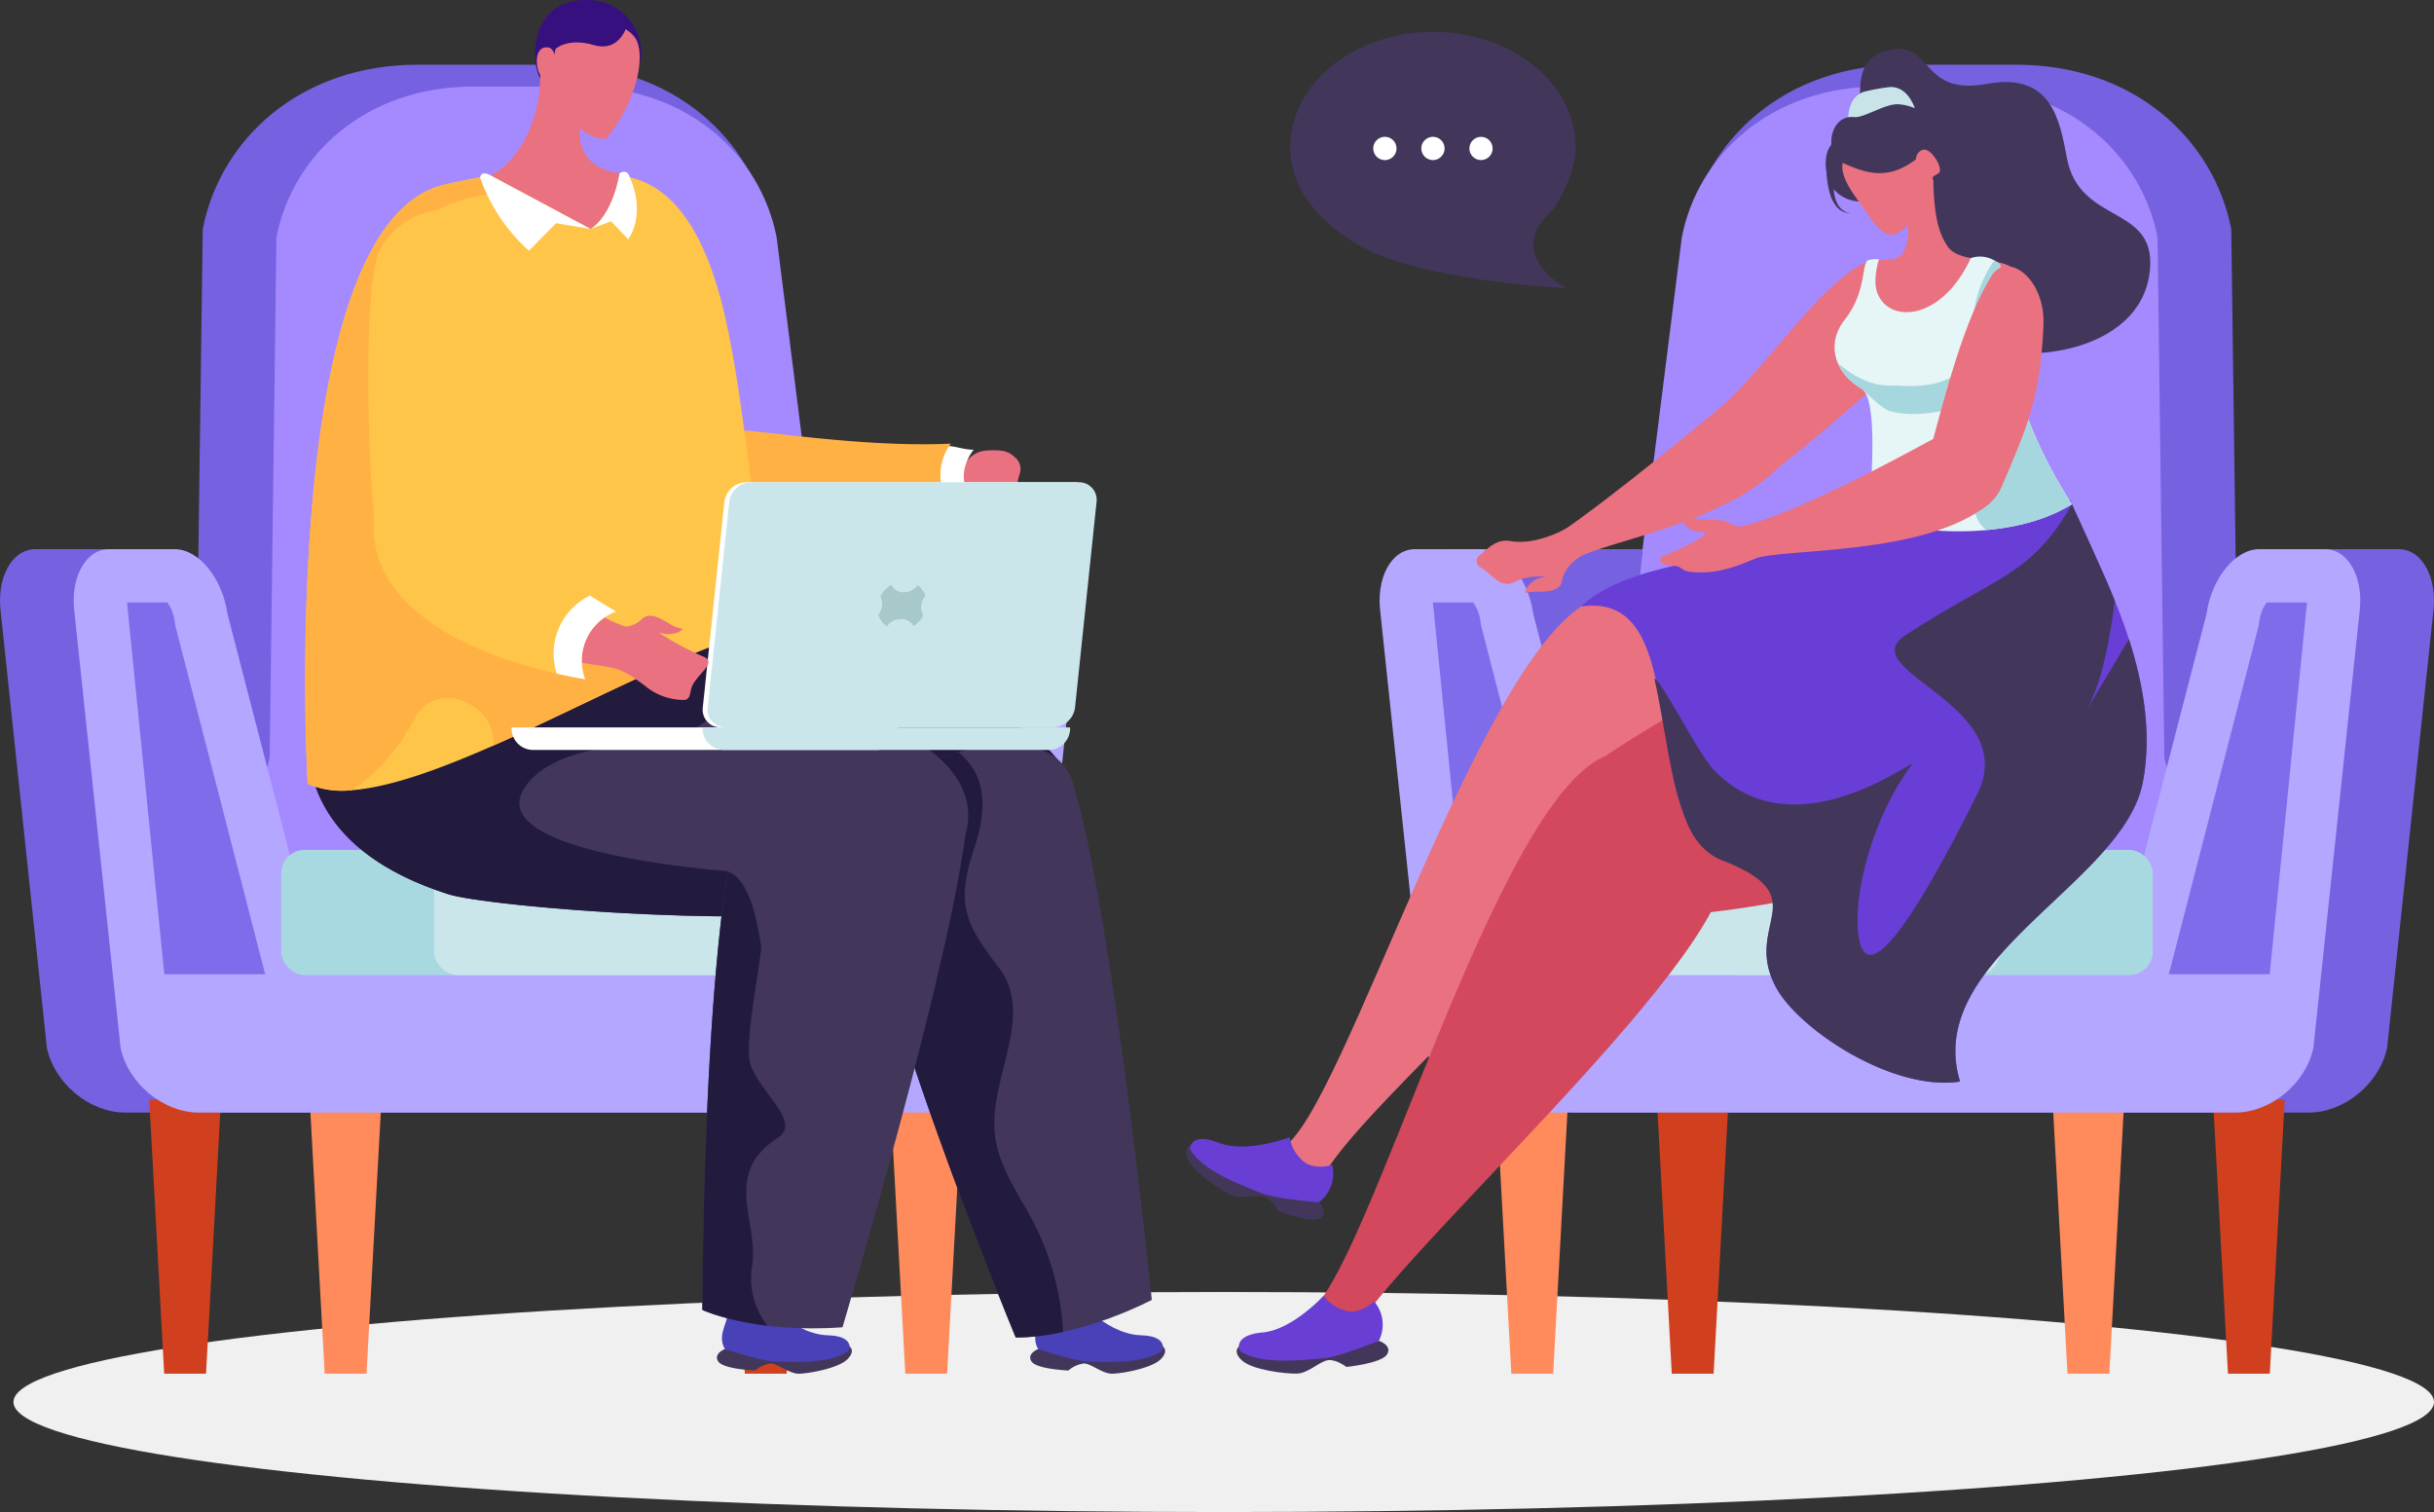 <svg xmlns="http://www.w3.org/2000/svg" width="492.321" height="305.839" viewBox="0 0 492.321 305.839"><rect x="0" y="0" width="492.321" height="305.839" fill="#333333" stroke="none"/><defs><style>.a{fill:#f0f0f0;}.b{fill:#42375b;}.c{fill:#fff;}.d{fill:#7661e0;}.d,.e,.f,.g,.h,.i{fill-rule:evenodd;}.e{fill:#a589ff;}.f{fill:#d0401f;}.g{fill:#ff8b5d;}.h{fill:#b3a7ff;}.i{fill:#7f6cea;}.j{fill:#a9d9e0;}.k{fill:#cae6eb;}.l{fill:#ea7180;}.m{fill:#ffb243;}.n{fill:#231b3d;}.o{fill:#4841b7;}.p{fill:#36107f;}.q{fill:#ffc549;}.r{fill:#a7c9ca;}.s{fill:#693ed4;}.t{fill:#d3485c;}.u{fill:#c8e4e9;}.v{fill:#693ed6;}.w{fill:#e6f6f7;}.x{fill:#a7d7de;}</style></defs><g transform="translate(-132.627 -640.251)"><ellipse class="a" cx="244.801" cy="22.255" rx="244.801" ry="22.255" transform="translate(135.346 901.581)"/><g transform="translate(393.612 646.723)"><path class="b" d="M293.187,294.64c1.815-2.676,4.31-7.72,4.31-12.2,0-12.863-12.92-23.283-28.857-23.283s-28.857,10.42-28.857,23.283c0,8.543,6.009,15.435,14.223,20.042,12.7,7.124,41.517,8.491,41.517,8.491-8.425-5.089-7.181-10.707-4.745-13.61C291.552,296.445,292.675,295.391,293.187,294.64Z" transform="translate(-239.783 -259.161)"/><g transform="translate(16.782 21.205)"><g transform="translate(0 0.001)"><path class="c" d="M248.922,267.737a2.349,2.349,0,1,0,2.349,2.349A2.352,2.352,0,0,0,248.922,267.737Z" transform="translate(-246.57 -267.737)"/></g><g transform="translate(9.723 0.001)"><path class="c" d="M252.854,267.737a2.349,2.349,0,1,0,2.349,2.349A2.35,2.35,0,0,0,252.854,267.737Z" transform="translate(-250.502 -267.737)"/></g><g transform="translate(19.446)"><circle class="c" cx="2.35" cy="2.35" r="2.35"/></g></g></g><g transform="translate(132.627 653.337)"><g transform="translate(0 97.99)"><path class="d" d="M330.37,301.464H317.129c-4.856,0-9.656,5.9-10.667,13.115l-18.827,72.676H184.165l-18.818-72.676c-1.011-7.213-5.816-13.115-10.675-13.115H141.421c-4.859,0-8.007,5.9-6.993,13.115l9.29,87.735c1.5,7.213,8.632,13.113,15.845,13.113H312.235c7.211,0,14.342-5.9,15.845-13.113l9.28-87.735C338.372,307.366,335.227,301.464,330.37,301.464Z" transform="translate(-134.238 -301.464)"/></g><g transform="translate(23.153)"><path class="d" d="M276.231,295.1c-3.519-18.1-19.577-33.263-43.5-33.263H204.959c-23.929,0-39.984,15.168-43.505,33.263l-1.491,111.278c-3.519,18.1-30.489,33.261-6.56,33.261H268.251c23.926,0,25.934-15.165,22.413-33.261Z" transform="translate(-143.601 -261.836)"/></g><g transform="translate(39.541 4.416)"><path class="e" d="M267.778,294.123c-3.227-16.592-17.955-30.5-39.9-30.5H206.5c-21.946,0-36.673,13.909-39.9,30.5l-1.367,105.136c-3.229,16.6-27.964,30.506-6.019,30.506H260.459c21.945,0,23.788-13.909,20.558-30.506Z" transform="translate(-150.229 -263.622)"/></g><g transform="translate(30.189 209.324)"><g transform="translate(117.442)"><path class="f" d="M196.964,401.932h8.464l3.022-55.443H193.942Z" transform="translate(-193.942 -346.489)"/></g><path class="f" d="M149.469,401.932h8.464l3.022-55.443H146.447Z" transform="translate(-146.447 -346.489)"/></g><g transform="translate(164.985 97.99)"><path class="d" d="M208.378,372.944h30.909v-71.48H200.96Z" transform="translate(-200.96 -301.464)"/></g><g transform="translate(62.647 209.324)"><g transform="translate(117.442)"><path class="g" d="M210.091,401.932h8.463l3.022-55.443H207.068Z" transform="translate(-207.068 -346.489)"/></g><path class="g" d="M162.6,401.932h8.463l3.023-55.443H159.573Z" transform="translate(-159.573 -346.489)"/></g><g transform="translate(14.906 97.99)"><path class="h" d="M336.4,301.464H323.159c-4.856,0-9.658,5.9-10.667,13.115l-18.83,72.676H190.195l-18.817-72.676c-1.011-7.213-5.816-13.115-10.677-13.115H147.451c-4.859,0-8.007,5.9-7,13.115l9.293,87.735c1.5,7.213,8.632,13.113,15.843,13.113H318.263c7.213,0,14.344-5.9,15.845-13.113l9.283-87.735C344.4,307.366,341.257,301.464,336.4,301.464Z" transform="translate(-140.267 -301.464)"/></g><g transform="translate(179.505 108.778)"><path class="i" d="M225.138,309.65l-.114.814-18.192,70.56h20.39l7.453-74.37a8.272,8.272,0,0,0,.077-.826h-8.135A8.565,8.565,0,0,0,225.138,309.65Z" transform="translate(-206.832 -305.827)"/></g><g transform="translate(25.701 108.778)"><path class="i" d="M154.266,309.65a8.52,8.52,0,0,0-1.481-3.823h-8.153a8.289,8.289,0,0,0,.077.826l7.46,74.37h20.393l-18.182-70.56Z" transform="translate(-144.632 -305.827)"/></g><g transform="translate(56.88 158.814)"><rect class="j" width="93.621" height="25.326" rx="4.731"/></g><g transform="translate(87.789 158.814)"><rect class="k" width="93.621" height="25.326" rx="4.731"/></g></g><g transform="translate(411.674 653.337)"><g transform="translate(14.907 97.99)"><path class="d" d="M444.3,301.464H431.047c-4.856,0-9.661,5.9-10.672,13.115l-18.818,72.676H303.033l-18.827-72.676c-1.014-7.213-5.813-13.115-10.667-13.115H260.294c-4.857,0-8,5.9-6.988,13.115l9.28,87.735c1.5,7.213,8.632,13.113,15.845,13.113H426.155c7.213,0,14.344-5.9,15.848-13.113l9.29-87.735C452.307,307.366,449.159,301.464,444.3,301.464Z" transform="translate(-253.116 -301.464)"/></g><g transform="translate(46.648)"><path class="d" d="M391.574,295.1C388.052,277,372,261.836,348.068,261.836H325.245c-23.929,0-39.987,15.168-43.505,33.263L267.306,406.377c-3.521,18.1-1.513,33.261,22.415,33.261h109.9c23.929,0-3.039-15.165-6.56-33.261Z" transform="translate(-265.953 -261.836)"/></g><g transform="translate(46.649 4.416)"><path class="e" d="M376.662,294.123c-3.229-16.592-17.955-30.5-39.9-30.5H320.334c-21.946,0-36.673,13.909-39.9,30.5L267.194,399.259c-3.229,16.6-1.387,30.506,20.558,30.506h96.293c21.948,0-2.787-13.909-6.016-30.506Z" transform="translate(-265.953 -263.622)"/></g><g transform="translate(56.08 209.324)"><path class="f" d="M272.789,401.932h8.464l3.022-55.443H269.767Z" transform="translate(-269.767 -346.489)"/><g transform="translate(112.496)"><path class="f" d="M318.283,401.932h8.464l3.022-55.443H315.261Z" transform="translate(-315.261 -346.489)"/></g></g><g transform="translate(14.907 97.99)"><path class="d" d="M253.116,372.944h30.909l7.418-71.48H253.116Z" transform="translate(-253.116 -301.464)"/></g><g transform="translate(23.622 209.324)"><path class="g" d="M259.662,401.932h8.463l3.023-55.443H256.64Z" transform="translate(-256.64 -346.489)"/><g transform="translate(112.495)"><path class="g" d="M305.158,401.932h8.462l3.023-55.443H302.134Z" transform="translate(-302.134 -346.489)"/></g></g><g transform="translate(0 97.99)"><path class="h" d="M438.271,301.464H425.02c-4.859,0-9.663,5.9-10.675,13.115l-18.817,72.676H297l-18.827-72.676c-1.011-7.213-5.811-13.115-10.667-13.115H254.265c-4.854,0-8,5.9-6.988,13.115l9.28,87.735c1.5,7.213,8.632,13.113,15.845,13.113H420.128c7.213,0,14.342-5.9,15.845-13.113l9.29-87.735C446.278,307.366,443.13,301.464,438.271,301.464Z" transform="translate(-247.087 -301.464)"/></g><g transform="translate(10.795 108.778)"><path class="i" d="M261.067,309.65a8.594,8.594,0,0,0-1.479-3.823h-8.135a7.611,7.611,0,0,0,.077.826l7.453,74.37h20.39l-18.192-70.56Z" transform="translate(-251.453 -305.827)"/></g><g transform="translate(159.641 108.778)"><path class="i" d="M329.946,309.65l-.114.814-18.184,70.56h20.4l7.46-74.37a8.29,8.29,0,0,0,.077-.826h-8.153A8.491,8.491,0,0,0,329.946,309.65Z" transform="translate(-311.648 -305.827)"/></g><g transform="translate(67.718 158.814)"><rect class="j" width="88.676" height="25.326" rx="4.731"/></g><g transform="translate(36.809 158.814)"><rect class="k" width="88.676" height="25.326" rx="4.731"/></g></g><g transform="translate(194.365 640.251)"><g transform="translate(130.798 91.078)"><path class="l" d="M219.558,293.4c-2.537.1-3.818,1.076-5.883,3.932a7.818,7.818,0,0,0-1.536,5.447c.339,3.355,5.168,3.306,7,3.531.915.114-.967-1.662-3.516-2.52a23.727,23.727,0,0,1,7.1.633c2.611.722,2.146-3.815,3.14-6.392a3.111,3.111,0,0,0-.87-3.111C223.653,293.734,222.924,293.269,219.558,293.4Z" transform="translate(-212.101 -293.377)"/></g><g transform="translate(128.103 90.193)"><path class="c" d="M218.116,293.793c-1.81.027-3.781-.747-5.391-.774a10.747,10.747,0,0,0,2.077,14q2.259-.768,4.533-1.662C215.819,302.6,214.852,298.044,218.116,293.793Z" transform="translate(-211.012 -293.019)"/></g><g transform="translate(73.15 87.123)"><path class="m" d="M246.217,294.392c-14.117.653-29.947-1.442-39.853-2.5-13.232-1.417-17.576,11-17.576,11,6.607,18.479,35.746,16.706,59.709,6.394A10.589,10.589,0,0,1,246.217,294.392Z" transform="translate(-188.788 -291.777)"/></g><g transform="translate(24.028 119.964)"><path class="n" d="M285.924,330.049c-38.461-19.918-78.052-24.433-89.023-24.96-17.888-.861-27.336,16.8-27.922,27.487-.433,7.853,1.006,24.614,28.355,33.379,8.338,2.671,68.408,7.515,90.48,1.934C297.054,365.552,312.877,344,285.924,330.049Z" transform="translate(-168.922 -305.059)"/></g><g transform="translate(148.85 241.31)"><path class="l" d="M219.4,380.724c.383,1.924,9.119,4.122,8.857-.188s8.857-23.024,8.857-23.024l-15.608-3.38Z" transform="translate(-219.402 -354.132)"/></g><g transform="translate(146.641 272.13)"><path class="b" d="M245.018,366.6l-24.908.737s-2.394.947-1.328,2.52,7.46,1.818,7.46,1.818a5.805,5.805,0,0,1,3.163-1.424c1.474.044,3.731,2.119,5.732,2.072s8.1-1.105,9.871-3.029S245.018,366.6,245.018,366.6Z" transform="translate(-218.508 -366.596)"/></g><g transform="translate(147.653 261.902)"><path class="o" d="M240.342,370.645c-3.974-.114-7.517-2.522-9.424-4.033-.2-.158,1.165-3.855.633-4.137-.43-.228-1.4,2.186-2.277,2.789-2,1.387-7.082,1.845-9.738.072,1.724,1.689-1.991,4.73-.03,8.088,0,0,7.581,2.544,10.289,2.542s11.216.692,14.861-2.307C244.657,373.659,245.777,370.8,240.342,370.645Z" transform="translate(-218.918 -362.46)"/></g><g transform="translate(111.696 150.594)"><path class="b" d="M204.427,334.016c-1.526,22.383,31.96,103.355,31.96,103.355s11.32.527,27.527-7.586c0,0-7.952-78.418-15.984-104.666C242.8,308.351,205.2,322.646,204.427,334.016Z" transform="translate(-204.377 -317.446)"/></g><g transform="translate(111.696 152.101)"><path class="n" d="M240.03,413.268c-2.727-5.259-6.224-9.985-7.534-15.875-2.7-12.124,8.38-25.412.45-35.776-6.662-8.7-8.81-12.594-4.9-24.23,4.533-13.5-1.639-17.613-3.217-19.332-10.242,2.854-20.009,9.327-20.4,15.064-1.526,22.383,31.96,103.355,31.96,103.355A41.515,41.515,0,0,0,246,435.342c-.01-.1-.04-.181-.044-.282A54.4,54.4,0,0,0,240.03,413.268Z" transform="translate(-204.377 -318.055)"/></g><g transform="translate(46.489)"><path class="p" d="M188.921,256.561c-8.19-.386-10.915,5.7-10.915,10.895s2.8,8.739,5.655,7.656,14.876-1.424,15.727-6.563A10.736,10.736,0,0,0,188.921,256.561Z" transform="translate(-178.006 -256.544)"/></g><g transform="translate(0.485 119.964)"><path class="b" d="M278.93,332.885c-38.461-19.92-80.579-27.269-91.551-27.8-17.888-.861-27.334,16.8-27.922,27.487-.433,7.853,1.006,24.614,28.355,33.379,8.338,2.671,68.408,7.515,90.48,1.934C287.533,365.552,305.88,346.844,278.93,332.885Z" transform="translate(-159.401 -305.059)"/></g><g transform="translate(0.485 119.964)"><path class="n" d="M228.694,335.689c9.043-.1,19.389-13.224,27.92-12.927-31.174-12.364-60.369-17.247-69.234-17.673-17.888-.861-27.334,16.8-27.922,27.487-.433,7.853,1.006,24.614,28.355,33.379,5.645,1.808,34.989,4.607,60.209,4.5a16.378,16.378,0,0,1,1.743-8.724c-.163-.007-.324-.01-.49-.022-15.872-1.091-57.427-5.591-44.63-18.983C210.166,336.94,221.36,335.768,228.694,335.689Z" transform="translate(-159.401 -305.059)"/></g><g transform="translate(85.486 241.31)"><path class="l" d="M193.777,380.724c.383,1.924,9.117,4.122,8.857-.188s8.857-23.024,8.857-23.024l-15.608-3.38Z" transform="translate(-193.777 -354.132)"/></g><g transform="translate(83.274 272.13)"><path class="b" d="M219.392,366.6l-24.908.737s-2.394.947-1.328,2.52,7.46,1.818,7.46,1.818a5.805,5.805,0,0,1,3.163-1.424c1.474.044,3.734,2.119,5.734,2.072s8.1-1.105,9.871-3.029S219.392,366.6,219.392,366.6Z" transform="translate(-192.882 -366.596)"/></g><g transform="translate(84.288 261.902)"><path class="o" d="M214.715,370.645c-3.974-.114-7.517-2.522-9.424-4.033-.2-.158,1.167-3.855.633-4.137-.43-.228-1.4,2.186-2.275,2.789-2,1.387-7.084,1.845-9.74.072,1.726,1.689-1.988,4.73-.03,8.088,0,0,7.581,2.544,10.292,2.542s11.214.692,14.861-2.307C219.032,373.659,220.15,370.8,214.715,370.645Z" transform="translate(-193.293 -362.46)"/></g><g transform="translate(80.333 150.746)"><path class="b" d="M201.656,323.993c-9.963,20.1-9.963,107.725-9.963,107.725s10.259,4.812,28.335,3.509c0,0,22.621-75.505,25.229-102.829C246.922,314.94,206.715,313.783,201.656,323.993Z" transform="translate(-191.693 -317.507)"/></g><g transform="translate(80.333 176.249)"><path class="n" d="M203.552,342.63c-.477-1.8-1.543-12.965-6.756-14.809-5.1,32.724-5.1,88.707-5.1,88.707s4.641,2.164,13.15,3.195a15.6,15.6,0,0,1-3.064-12.218c1.32-8.781-6.13-18.533,5.151-25.759,4.98-3.187-3.749-9.268-5.549-15.029C200.009,362.335,203.978,344.228,203.552,342.63Z" transform="translate(-191.693 -327.821)"/></g><g transform="translate(0 34.457)"><path class="q" d="M224.633,271.842c-18.476-3.909-38.377,1.805-39.143,2.08C153.443,285.64,159.7,394.566,159.7,394.566a17.593,17.593,0,0,0,8.951,1.283h.025c7.789-.593,17.853-4.3,28.535-9,10.015-4.4,20.6-9.718,30.341-14.169,9.767-4.476,18.694-8.111,25.469-9.221,0,0-4.617-40.545-7.262-55.234C243.928,298.137,239.783,275.049,224.633,271.842Z" transform="translate(-159.206 -270.479)"/></g><g transform="translate(0 34.191)"><path class="m" d="M174.98,349.026c-.1-39.737-7.715-67.58,18.916-73.144,2.918-.618,8.976-1.83,15.133-2.967a17.2,17.2,0,0,1-1.212-2.544c-4.995.443-10.064,1.16-14.836,2.025-1.756.322-3.462.668-5.094,1.014a18.67,18.67,0,0,0-2.4.67C153.443,285.8,159.7,394.725,159.7,394.725a17.593,17.593,0,0,0,8.951,1.283h.025a37.673,37.673,0,0,0,12.537-14.317c4.673-8.655,16.815-2.893,16,5.316,10.015-4.4,20.6-9.718,30.341-14.169-10.064-2.2-14.54-8.061-21.81-9.94C190.954,359.016,175.005,353.8,174.98,349.026Z" transform="translate(-159.206 -270.371)"/></g><g transform="translate(37.448 14.876)"><path class="l" d="M193.944,266.143l-9.522-3.583a27.717,27.717,0,0,1-3.427,13.954c-2.992,5.25-6.644,6.632-6.644,6.632l20.264,10.848c4.706-3.069,5.888-11.283,5.888-11.283C187.426,281.135,193.944,266.143,193.944,266.143Z" transform="translate(-174.35 -262.56)"/></g><g transform="translate(46.841 4.014)"><path class="l" d="M185.271,259.161a9.059,9.059,0,0,0-3.558,6.073s-.2-1.471-1.506-1.513c-2.406-.079-2.381,3.546-1.545,5.255s1.993,1.244,1.993,1.244-.235,2.1,1.929,5.724,8.622,7.463,9.846,5.957c5.984-7.374,7.666-16.33,5.808-19.76S188.481,256.92,185.271,259.161Z" transform="translate(-178.149 -258.167)"/></g><g transform="translate(14.019 99.382)"><path class="l" d="M187.652,301.527c-9.7-9.1-22.292-2.438-22.292-2.438-5.865,24.4,43.28,33.607,48.389,33.1s2.643-7.858,2.643-7.858C206.017,321.262,197.352,310.634,187.652,301.527Z" transform="translate(-164.875 -296.735)"/></g><g transform="translate(12.763 42.247)"><path class="q" d="M166.382,282.8c-3.291,8.195-1.884,48.614-.453,56.136s13.279,11.09,18.511.865,11.911-49.43,11.192-54.86C193.726,270.565,171.55,269.935,166.382,282.8Z" transform="translate(-164.367 -273.629)"/><g transform="translate(1.108 56.047)"><path class="q" d="M165.448,299.737c-4.587,19.082,16.429,31.179,42.126,35.669a10.588,10.588,0,0,1,6.246-13.711c-12.171-7.183-19.933-15.232-27.64-21.542C175.88,291.723,165.448,299.737,165.448,299.737Z" transform="translate(-164.815 -296.295)"/></g><g transform="translate(37.498 78.213)"><path class="c" d="M180.161,321.05q2.823.638,5.739,1.155a10.588,10.588,0,0,1,6.246-13.711c-1.892-1.118-3.613-2.186-5.262-3.234A13.032,13.032,0,0,0,180.161,321.05Z" transform="translate(-179.532 -305.259)"/></g></g><g transform="translate(41.734 97.547)"><g transform="translate(38.661)"><path class="c" d="M266.79,295.993H200.528a4.566,4.566,0,0,0-4.439,4.018l-4.35,41.53a3.55,3.55,0,0,0,3.6,4.016H261.6a4.572,4.572,0,0,0,4.439-4.016l4.35-41.53A3.552,3.552,0,0,0,266.79,295.993Z" transform="translate(-191.718 -295.993)"/></g><g transform="translate(0 49.583)"><path class="c" d="M176.093,316.045c0,.069-.01.128-.01.193a4.369,4.369,0,0,0,4.369,4.369h69.481a4.369,4.369,0,0,0,4.369-4.369c0-.064-.007-.124-.01-.193Z" transform="translate(-176.083 -316.045)"/></g><g transform="translate(39.653)"><path class="k" d="M267.191,295.993H200.929a4.568,4.568,0,0,0-4.439,4.018l-4.35,41.53a3.551,3.551,0,0,0,3.6,4.016H262a4.57,4.57,0,0,0,4.439-4.016l4.35-41.53A3.551,3.551,0,0,0,267.191,295.993Z" transform="translate(-192.119 -295.993)"/></g><g transform="translate(38.624 49.583)"><path class="k" d="M191.713,316.045c0,.069-.01.128-.01.193a4.369,4.369,0,0,0,4.367,4.369h65.622a4.368,4.368,0,0,0,4.367-4.369c0-.064-.007-.124-.01-.193Z" transform="translate(-191.703 -316.045)"/></g><g transform="translate(74.19 20.766)"><path class="r" d="M214.026,304.45a3.33,3.33,0,0,1-2.787,1.417,2.624,2.624,0,0,1-2.532-1.476,5.856,5.856,0,0,0-2.186,2.268,3.7,3.7,0,0,1-.435,3.763,4.317,4.317,0,0,0,1.733,2.361,3.346,3.346,0,0,1,2.851-1.491,2.621,2.621,0,0,1,2.5,1.429,5.808,5.808,0,0,0,1.993-2.089,3.658,3.658,0,0,1,.445-4.038A4.306,4.306,0,0,0,214.026,304.45Z" transform="translate(-206.086 -304.391)"/></g></g><g transform="translate(50.314 2.773)"><path class="p" d="M179.553,265.058s2.357-2.705,8.076-1.048c5.487,1.588,6.8-4.307,6.8-4.307C181.135,252.978,179.553,265.058,179.553,265.058Z" transform="translate(-179.553 -257.666)"/></g><g transform="translate(35.381 35.075)"><path class="c" d="M173.514,271.593a35.516,35.516,0,0,0,9.871,14.77l5.492-5.564,6.968,1.165-20.264-10.848C173.541,270.022,173.514,271.593,173.514,271.593Z" transform="translate(-173.514 -270.729)"/></g><g transform="translate(57.725 34.744)"><path class="c" d="M188.425,270.877c-1.7,9.268-5.875,11.278-5.875,11.278l4.147-1.545,3.457,3.64s3.872-4.948.129-12.989C189.714,270.034,188.425,270.877,188.425,270.877Z" transform="translate(-182.55 -270.595)"/></g><g transform="translate(57.99 124.543)"><path class="l" d="M205.215,315.191a57.629,57.629,0,0,1-9.038-4.886c3.118,1.034,5.566-.762,4.441-.851-2.26-.176-5.517-4.2-7.977-1.758s-7.27,1.259-7.27,1.259-4.965,6.592-1.464,7.789c3.445,1.18,3.593-.091,9.488,4.342a12.2,12.2,0,0,0,7.9,2.851c1.167-.015,1.177-1.174,1.449-2.26C203.415,318.991,208.311,316.373,205.215,315.191Z" transform="translate(-182.657 -306.91)"/></g></g><g transform="translate(372.543 650.136)"><g transform="translate(17.702 110.73)"><path class="l" d="M304.5,305.552c-23.184,6.076-52.323,105.69-64.442,111.345-6.308,2.943,7.656,8.135,8.1,6.689,3.986-12.92,78.517-74.622,79-94.545C327.521,313.994,311.858,303.624,304.5,305.552Z" transform="translate(-238.421 -305.322)"/></g><g transform="translate(0 220.142)"><g transform="translate(0 1.417)"><path class="b" d="M232.7,350.142s-2.161.015-1.18,2.784,6.815,6.553,8.86,7.483,5.292-.213,6.837.391,2.636,2.863,2.636,2.863,6.713,2.564,8.506,1.412-.262-3.185-.262-3.185Z" transform="translate(-231.263 -350.142)"/></g><g transform="translate(0.758)"><path class="s" d="M254.185,354.119a7.979,7.979,0,0,1-2.443-4.55s-8.7,3.341-14.386,1.105-5.786,1.207-5.786,1.207c2.441,4.706,11.535,7.742,14.33,8.941s11.746,1.911,11.746,1.911a7.259,7.259,0,0,0,2.715-7.567S256.472,356.458,254.185,354.119Z" transform="translate(-231.569 -349.569)"/></g></g><g transform="translate(85.09 109.538)"><path class="t" d="M339.3,304.969c-17.71,1.32-50.075,17.752-73.631,33.147l13.523,32.5s76.049-4.2,86.373-43.753C370.7,307.209,350.991,304.1,339.3,304.969Z" transform="translate(-265.674 -304.84)"/></g><g transform="translate(22.833 142.402)"><path class="t" d="M303.476,318.417c-23.011,6.7-49.437,107.067-61.4,113.051-6.224,3.113,7.873,7.923,8.281,6.466,3.635-13.021,76.462-76.727,76.4-96.654C326.72,326.228,310.783,316.288,303.476,318.417Z" transform="translate(-240.496 -318.13)"/></g><g transform="translate(10.221 261.316)"><path class="b" d="M264.166,366.22l-27.969.9s-1.926.982.2,3.014,9.028,2.8,11.273,2.715,4.634-2.564,6.283-2.72,3.642,1.38,3.642,1.38,7.151-.72,8.237-2.552S264.166,366.22,264.166,366.22Z" transform="translate(-235.396 -366.22)"/></g><g transform="translate(10.663 252.199)"><path class="s" d="M256.942,365.5a7.993,7.993,0,0,1-4.223-2.97s-6.278,6.892-12.361,7.438-4.631,3.677-4.631,3.677c4.3,3.111,13.786,1.746,16.82,1.563S263.9,371.65,263.9,371.65a7.25,7.25,0,0,0-.969-7.977S260.038,366.569,256.942,365.5Z" transform="translate(-235.575 -362.533)"/></g><g transform="translate(132.997)"><path class="b" d="M330.228,282.709c-1.471-7.675-3.044-17.527-16.241-15.081s-11.011-8.306-19.07-6.971c-8.682,1.437-5.764,9.646-6.934,11.792-8.12,14.933,2.339,15.741,10.4,21.367,15.682,10.944-.465,16.36,13.024,25.771,7.554,5.272,34.057,3.195,35.6-14.433C348.162,292,332.8,296.133,330.228,282.709Z" transform="translate(-285.048 -260.541)"/></g><g transform="translate(133.899 7.709)"><path class="u" d="M293.994,263.659a40.729,40.729,0,0,0-5.48.994c-2.292.878-3.014,3.054-3.1,5.475a.413.413,0,0,0,.589.393,25.255,25.255,0,0,1,12.406-2.25.415.415,0,0,0,.413-.576C297.886,265.459,296.447,263.674,293.994,263.659Z" transform="translate(-285.413 -263.659)"/></g><g transform="translate(106.106 42.964)"><path class="l" d="M305.194,278.288c-9.5,5.079-17.361,18.049-28.33,28.669-7.1,6.877,1.138,19.821,9.916,13.444,7.552-5.487,28.147-23.318,30.61-27.252C319.456,289.841,310.532,275.435,305.194,278.288Z" transform="translate(-274.173 -277.917)"/></g><g transform="translate(129.36 17.32)"><path class="b" d="M288.982,267.561c-2.057.089-6.582,1.4-5.119,8.249s12.208,7.435,13.966-.312S291.613,267.448,288.982,267.561Z" transform="translate(-283.577 -267.546)"/></g><g transform="translate(129.511 23.198)"><path class="b" d="M286.13,278.479a6.446,6.446,0,0,1-.932-2.648,18.665,18.665,0,0,1,.178-5.7l-1.728-.205a19.911,19.911,0,0,0,.7,6.1,7.127,7.127,0,0,0,1.439,2.727,3.589,3.589,0,0,0,2.705,1.209A3.355,3.355,0,0,1,286.13,278.479Z" transform="translate(-283.638 -269.923)"/></g><g transform="translate(130.309 25.793)"><path class="l" d="M320.249,289.134c-3.355-1.852-10.277-.695-12.534-3.941C304.8,281,305,275.18,304.693,271.174c-5.01-.2-7.218-1.17-6,3.974s1.466,8.885-.079,11.362c-.977,1.568-3.452,1.179-6.066,1.657-7.339,1.34-11.251,10.215-6.523,13.818,8.378,6.385,22.173,3.721,31.908,3.044C322.531,304.707,327.509,293.135,320.249,289.134Z" transform="translate(-283.961 -270.972)"/></g><g transform="translate(79.878 91.191)"><path class="v" d="M362.537,297.42c-3.39,1.016-19.74,9.211-40.536,3.378-1.756,8.677-44.712,4.98-58.436,18.234,18.793-2.794,14.2,26.73,21.228,43.176.148.344.319.717.47,1.061.3.618,4.968,6.258,5.883,6.676a5.369,5.369,0,0,0,.865.371c19.757,6.973,4.08,12.883,10.979,25.716,4.527,8.457,23.516,21.142,37.239,19.09-7.616-24.95,33.036-39.984,36.967-60.533,3.734-19.535-6.9-39.811-12.265-51.43C363.895,300.882,363.054,298.953,362.537,297.42Z" transform="translate(-263.566 -297.42)"/></g><g transform="translate(94.724 92.104)"><path class="b" d="M357.337,338.683c3.811-6.8,5.334-21.429,5.334-21.429-2.285-5.643-6.807-15.482-8.645-19.465-8.435,14.725-15.5,14.569-33.656,26.471-11,7.213,23.553,13.978,14.505,32.141-13.051,26.206-22.307,39.269-23.961,29.052-1.432-8.754,3.091-25.076,10.9-35.237-2.594,1.061-24.8,17.21-40.133,1.432-3.338-3.437-10.583-18.175-12.116-18.6,2.151,9.646,3.214,20.994,6.382,28.612.148.344,1.9,6.038,7.218,8.108,19.527,7.6,4.08,12.883,10.979,25.716,4.528,8.457,23.516,21.142,37.239,19.09-7.616-24.95,33.036-39.984,36.967-60.533,1.887-9.871.1-19.925-2.814-28.963C365.542,325.083,355.512,341.935,357.337,338.683Z" transform="translate(-269.57 -297.789)"/></g><g transform="translate(131.159 42.016)"><path class="w" d="M311.865,277.83c-6,13-16.933,13.3-19.013,6.741-.821-2.589.428-6.481.428-6.481a5.5,5.5,0,0,0-2.235.183c-1.313.87-.267,6.434-4.735,12.094-3.336,4.226-2.725,10.2,3.479,13.912,3.932,2.354,1.306,25.917,1.362,26.233,4.08,1.7,26.619,6.1,41.176-2.891-16.97-26.181-13.81-47.749-14.616-48.513A5.869,5.869,0,0,0,311.865,277.83Z" transform="translate(-284.304 -277.533)"/></g><g transform="translate(131.84 42.768)"><path class="x" d="M316.191,277.837c-5.935,8.528-4.154,17.579-4.5,18.615-2.834,8.412-14.431,6.625-15.816,6.706-4.369.252-8.093-1.78-11.293-4.535a11.25,11.25,0,0,0,4.8,5.208c.252.151,3.885,3.949,5.667,4.481,6.634,1.971,15.133-1.412,17.018-1.241,3.536.317-3.051,4.426-.527,7.045,4.149,4.305-2.866,13.63,3.042,18.269,6-.537,12.168-2.018,17.339-5.21-16.97-26.181-13.81-47.749-14.616-48.513A5.7,5.7,0,0,0,316.191,277.837Z" transform="translate(-284.58 -277.837)"/></g><g transform="translate(148.786 88.674)"><path class="l" d="M291.455,296.582a.5.5,0,0,0,.072-.18l-.094.166Z" transform="translate(-291.433 -296.402)"/></g><g transform="translate(132.726 16.902)"><path class="l" d="M301.51,270.755a1.946,1.946,0,0,0-1.637,1.58s-.806-.67-3.909-3.682-7.042-.183-10.1,3.227,2.282,9.023,4.189,11.951,3.647,4.671,5.586,4.087,5.732-5.081,5.732-5.081a8.323,8.323,0,0,0,1.872-6.422,1.532,1.532,0,0,0,1.637-1.041C305.325,274.153,302.87,270.654,301.51,270.755Z" transform="translate(-284.938 -267.377)"/></g><g transform="translate(130.5 11.202)"><path class="b" d="M297.7,265.082c-2.752-.213-6.953,2.777-9.045,2.586-5.314-.49-5.846,7.715-2.614,9.137,4.478,1.971,9.109,4.016,15.123-.6a1.913,1.913,0,0,1,1.461-1.951c1.528-.316,3.751,3.153,3.333,4.488-.138.448-1.32.732-1.385,1.118a.753.753,0,0,0,1.1.774C309.982,278.242,306.943,265.8,297.7,265.082Z" transform="translate(-284.038 -265.072)"/></g><g transform="translate(149.619 43.992)"><path class="l" d="M304.994,280.332c-5.546,9.233-8.937,22.519-12.9,37.262-2.567,9.552,10.816,15.148,15.074,5.168,4.945-11.587,7.735-17.485,8.395-32.442C315.993,280.609,308.115,275.142,304.994,280.332Z" transform="translate(-291.77 -278.332)"/></g><g transform="translate(111.541 78.021)"><path class="l" d="M317.018,292.42c-2.782,1.335-26.307,14.782-39.717,18.271-1.479.383-1.536,8.2,2.386,6.56,5.524-2.31,34.552-.376,47.734-11.283C327.421,305.968,322.878,289.6,317.018,292.42Z" transform="translate(-276.371 -292.094)"/></g><g transform="translate(95.868 94.178)"><path class="l" d="M284.742,300.752c-1.273-.794-1.953-1.078-5.284-1.063-3.3.02-3.039-1.085-4.095-1.061-1.147.032-1.1,3.407,2.985,3.492,3.158.067-3.919,3.417-7.861,4.975-.626.25-1.063,1.743,1.931,1.872s.717,1.471,6.486,1.37,12.28-3.786,12.28-3.786l-1.672-6.066S286.02,301.541,284.742,300.752Z" transform="translate(-270.032 -298.628)"/></g><g transform="translate(58.775 96.982)"><path class="l" d="M261.832,302.331c-2.955-.519-4.716,1.756-6.226,2.906a1.429,1.429,0,0,0,.163,2.4c2.26,1.249,4.058,4.354,6.726,3.059a11.242,11.242,0,0,1,6.681-1.076c-3.6,0-5.007,3.669-3.974,3.17,1.241-.6,6.617.682,7.082-2.389s3.85-5.042,3.85-5.042l-2.975-5.593S267.221,303.278,261.832,302.331Z" transform="translate(-255.032 -299.762)"/></g><g transform="translate(74.984 70.814)"><path class="l" d="M295.817,289.945c-2.359,1.986-23.647,19.651-33.728,26.367-1.288.858-.1,7.223,3.563,5.067,6.283-3.7,33.209-7.416,43.258-21.263C308.911,300.115,300.793,285.756,295.817,289.945Z" transform="translate(-261.587 -289.179)"/></g></g></g></svg>